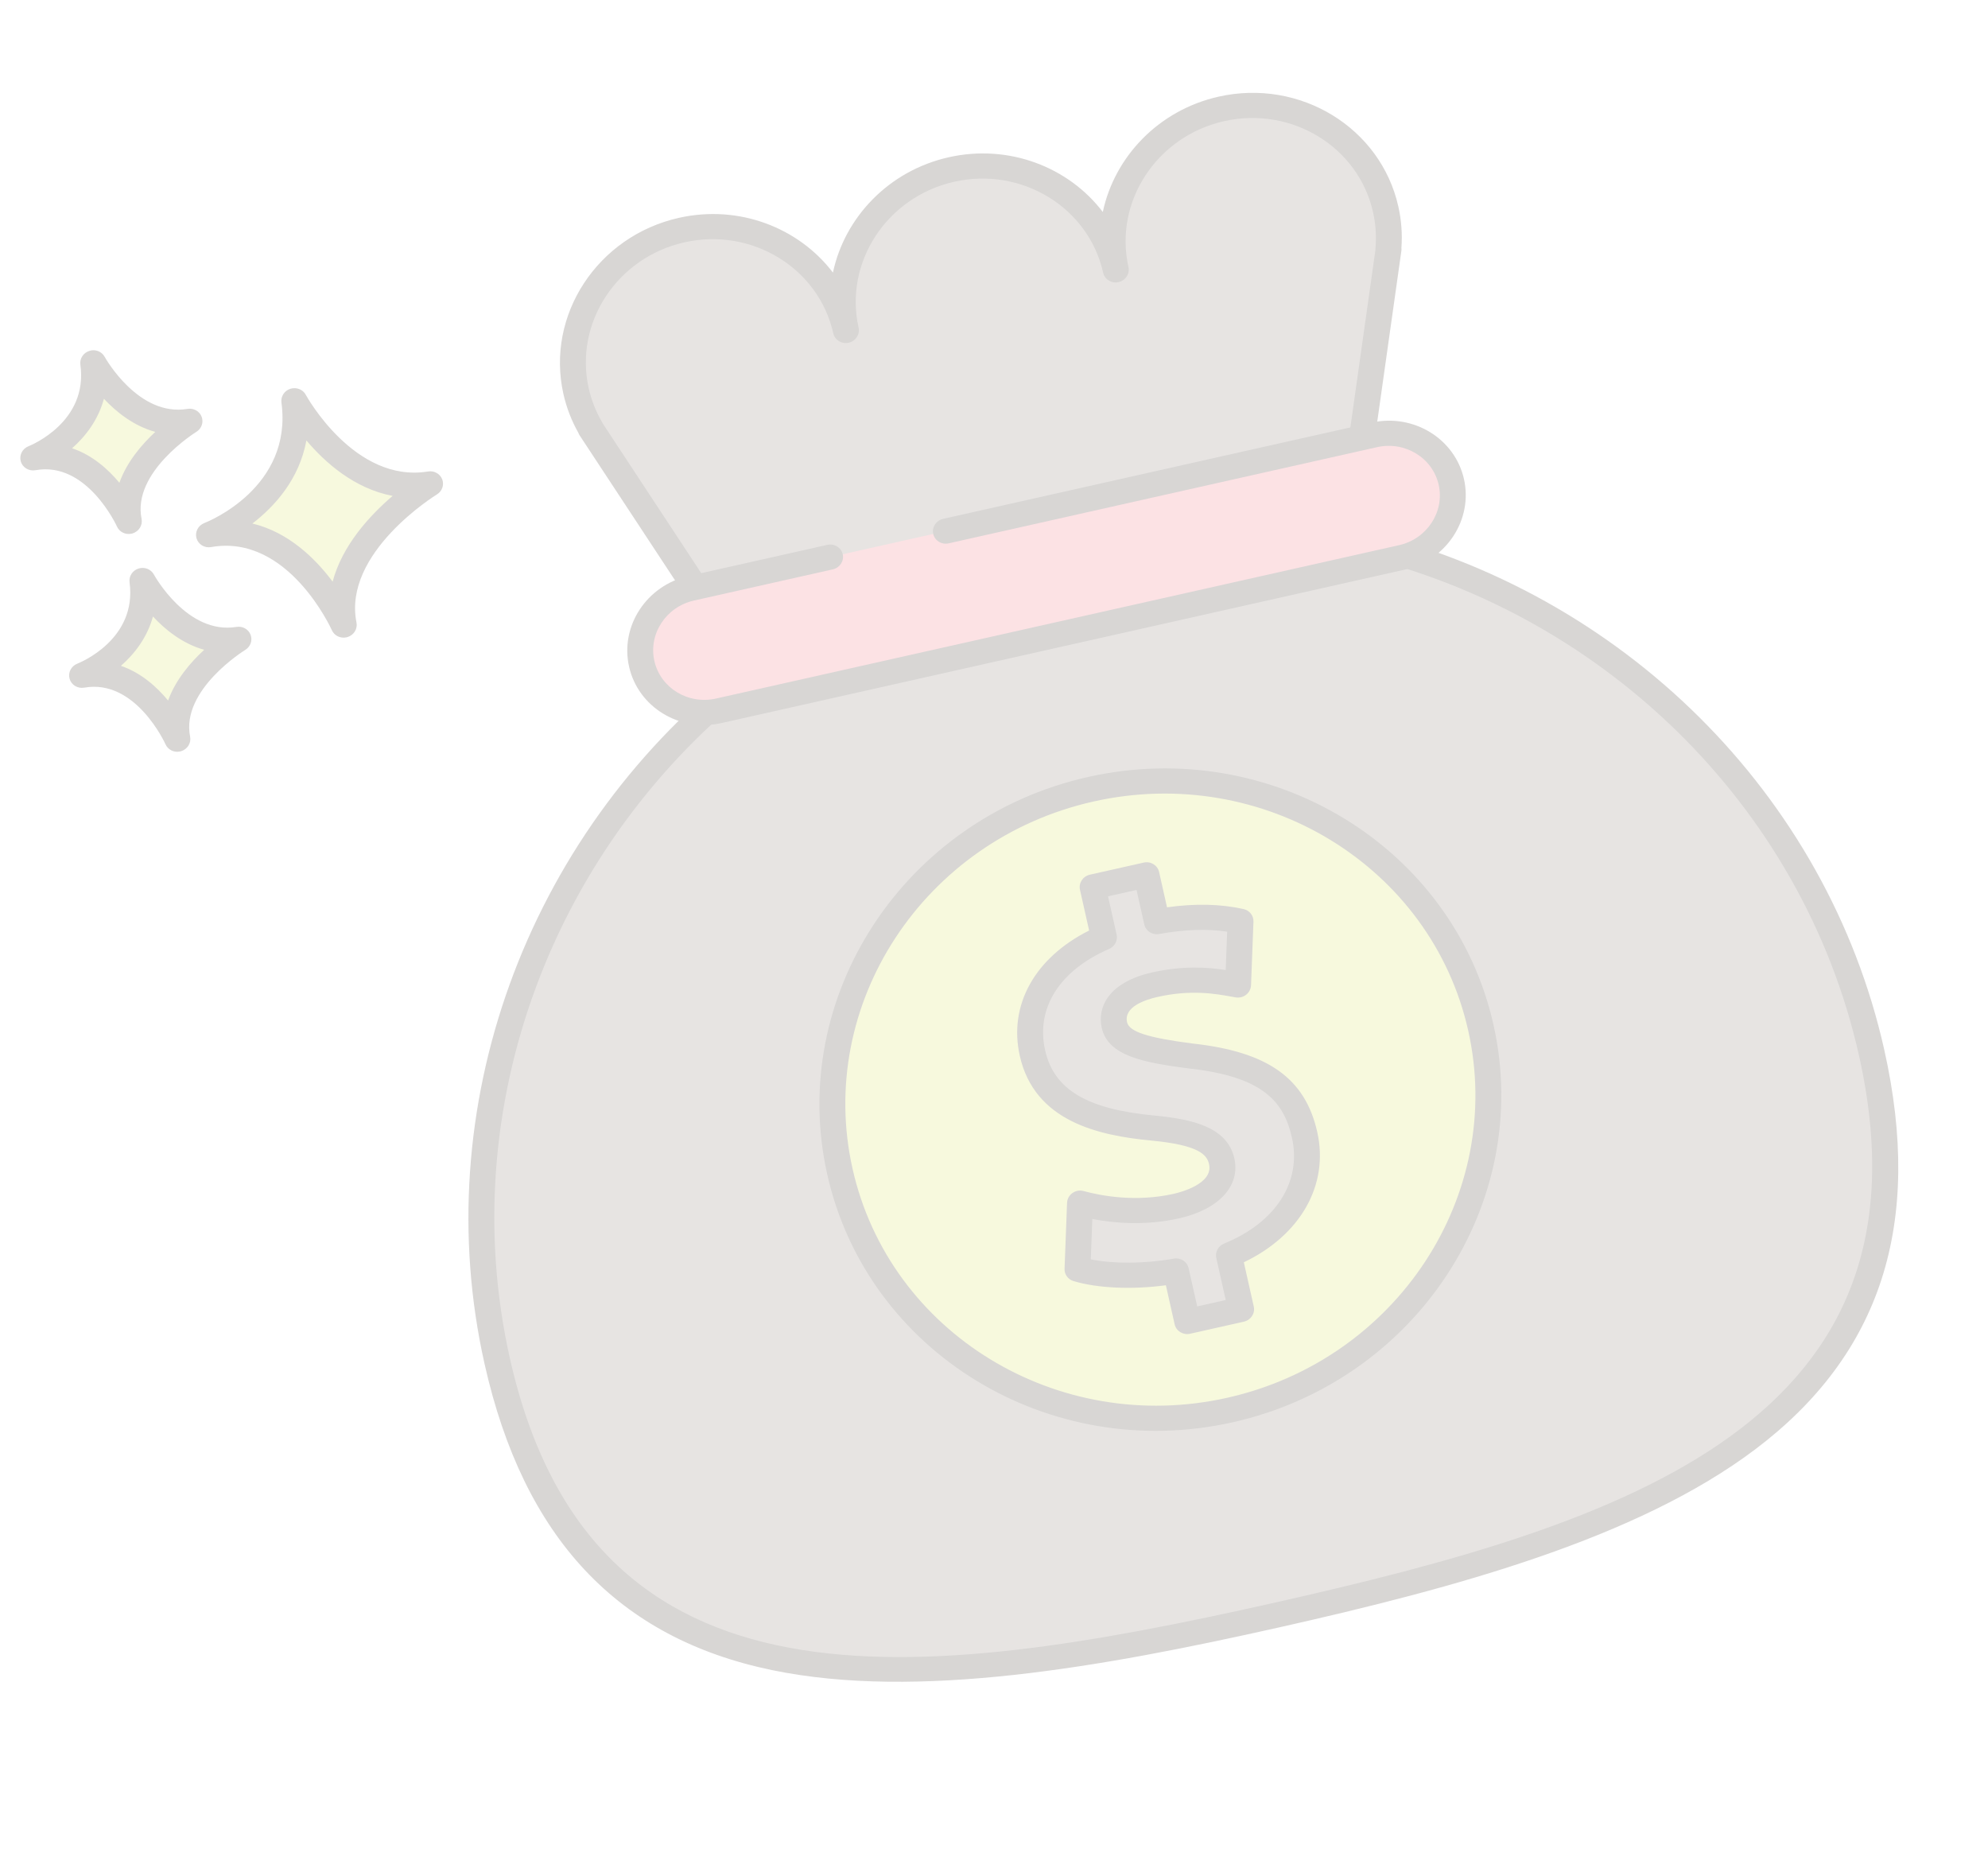 <svg width="100" height="93" viewBox="0 0 100 93" fill="none" xmlns="http://www.w3.org/2000/svg">
<g opacity="0.2" clip-path="url(#clip0)">
<path d="M14.802 20.154C15.456 24.998 10.512 26.896 10.512 26.896C14.947 26.11 17.292 31.441 17.292 31.441C16.493 27.444 21.633 24.337 21.633 24.337C17.416 25.031 14.802 20.154 14.802 20.154Z" fill="#D6DF58"/>
<path d="M21.533 23.714C17.835 24.322 15.405 19.901 15.38 19.856C15.235 19.585 14.913 19.463 14.607 19.554C14.306 19.65 14.116 19.941 14.157 20.245C14.734 24.523 10.461 26.237 10.28 26.307C9.967 26.427 9.796 26.757 9.884 27.07C9.972 27.383 10.29 27.576 10.62 27.517C14.49 26.833 16.672 31.648 16.693 31.697C16.817 31.976 17.128 32.124 17.43 32.056C17.448 32.052 17.465 32.048 17.483 32.042C17.801 31.943 17.995 31.628 17.932 31.312C17.229 27.797 21.925 24.901 21.973 24.872C22.238 24.712 22.352 24.393 22.245 24.111C22.137 23.83 21.839 23.663 21.533 23.714ZM16.732 29.256C15.868 28.099 14.522 26.771 12.695 26.332C13.809 25.476 15.053 24.114 15.412 22.152C16.353 23.266 17.828 24.579 19.752 24.942C18.627 25.902 17.221 27.411 16.732 29.256Z" fill="#3A312A"/>
<path d="M7.164 29.197C7.626 32.623 4.129 33.965 4.129 33.965C7.266 33.41 8.925 37.18 8.925 37.18C8.36 34.353 11.995 32.156 11.995 32.156C9.012 32.646 7.164 29.197 7.164 29.197Z" fill="#D6DF58"/>
<path d="M11.894 31.532C9.416 31.939 7.757 28.928 7.741 28.898C7.595 28.628 7.272 28.501 6.968 28.596C6.666 28.692 6.476 28.984 6.517 29.288C6.905 32.165 4.018 33.329 3.896 33.377C3.583 33.497 3.412 33.827 3.5 34.139C3.588 34.452 3.907 34.645 4.237 34.587C6.823 34.129 8.311 37.403 8.325 37.435C8.448 37.715 8.759 37.864 9.062 37.796C9.079 37.792 9.097 37.787 9.114 37.782C9.433 37.683 9.626 37.368 9.563 37.051C9.092 34.694 12.302 32.711 12.333 32.691C12.599 32.531 12.713 32.212 12.606 31.93C12.499 31.648 12.201 31.481 11.894 31.532ZM8.455 35.236C7.889 34.55 7.098 33.837 6.081 33.491C6.772 32.887 7.407 32.058 7.694 31.008C8.315 31.677 9.185 32.379 10.272 32.683C9.589 33.311 8.833 34.188 8.455 35.236Z" fill="#3A312A"/>
<path d="M4.688 18.25C5.164 21.674 1.673 23.029 1.673 23.029C4.807 22.462 6.481 26.225 6.481 26.225C5.905 23.401 9.532 21.19 9.532 21.19C6.55 21.691 4.688 18.25 4.688 18.25Z" fill="#D6DF58"/>
<path d="M9.43 20.566C6.965 20.981 5.297 18.006 5.266 17.949C5.119 17.679 4.792 17.548 4.492 17.65C4.19 17.746 4.001 18.038 4.043 18.343C4.443 21.218 1.56 22.394 1.439 22.442C1.126 22.563 0.956 22.894 1.045 23.206C1.134 23.518 1.454 23.71 1.784 23.651C4.369 23.183 5.869 26.451 5.884 26.483C6.008 26.762 6.318 26.909 6.62 26.842C6.638 26.837 6.656 26.832 6.675 26.827C6.993 26.727 7.185 26.411 7.121 26.094C6.64 23.738 9.841 21.743 9.873 21.724C10.138 21.563 10.251 21.244 10.143 20.962C10.036 20.68 9.737 20.515 9.43 20.566ZM6.006 24.283C5.437 23.599 4.643 22.89 3.625 22.547C4.314 21.94 4.944 21.109 5.227 20.057C5.851 20.724 6.724 21.423 7.812 21.723C7.132 22.354 6.379 23.234 6.006 24.283Z" fill="#3A312A"/>
<path d="M67.783 27.153L69.847 12.539L69.836 12.541C69.895 11.881 69.854 11.204 69.702 10.527C68.887 6.896 65.187 4.636 61.439 5.477C57.69 6.319 55.312 9.944 56.127 13.574C55.312 9.944 51.612 7.683 47.864 8.525C44.115 9.367 41.737 12.992 42.552 16.622C41.737 12.992 38.037 10.731 34.289 11.573C30.54 12.415 28.162 16.04 28.977 19.67C29.129 20.348 29.382 20.978 29.717 21.549L29.706 21.551L37.82 33.88C27.445 41.887 22.026 55.163 25.009 68.454C29.16 86.941 45.099 85.528 64.189 81.242C83.28 76.956 98.293 71.42 94.142 52.932C91.159 39.642 80.584 29.956 67.783 27.153Z" fill="#87796F"/>
<path d="M68.507 26.666L70.492 12.616C70.499 12.567 70.5 12.517 70.494 12.469C70.545 11.771 70.493 11.07 70.338 10.383C69.448 6.419 65.394 3.942 61.3 4.861C58.276 5.54 56.064 7.885 55.473 10.662C53.752 8.404 50.749 7.23 47.725 7.909C44.701 8.588 42.489 10.933 41.898 13.71C40.176 11.452 37.174 10.278 34.15 10.957C30.057 11.876 27.45 15.849 28.34 19.813C28.494 20.498 28.745 21.152 29.088 21.76C29.105 21.808 29.127 21.853 29.156 21.897L36.957 33.75C26.427 42.154 21.493 55.766 24.373 68.596C26.341 77.361 31.078 82.401 38.853 84.006C46.136 85.509 55.401 83.861 64.328 81.857C73.255 79.853 82.335 77.382 88.276 72.91C94.62 68.135 96.747 61.554 94.779 52.789C91.898 39.959 81.619 29.763 68.507 26.666ZM64.051 80.625C46.171 84.639 29.779 86.718 25.646 68.31C22.829 55.764 27.765 42.443 38.221 34.373C38.485 34.169 38.549 33.806 38.37 33.534L30.321 21.303C30.311 21.278 30.298 21.253 30.284 21.229C29.974 20.701 29.748 20.128 29.613 19.527C28.876 16.242 31.036 12.95 34.427 12.189C37.819 11.427 41.178 13.48 41.916 16.765C41.992 17.105 42.339 17.317 42.691 17.238C43.042 17.159 43.265 16.819 43.189 16.479C42.451 13.194 44.611 9.902 48.002 9.141C51.394 8.38 54.754 10.432 55.491 13.717C55.567 14.057 55.914 14.269 56.266 14.19C56.617 14.111 56.84 13.771 56.764 13.431C56.026 10.147 58.186 6.855 61.578 6.093C64.969 5.332 68.329 7.385 69.066 10.669C69.201 11.271 69.242 11.884 69.188 12.495C69.185 12.522 69.185 12.549 69.186 12.576L67.138 27.075C67.092 27.398 67.306 27.699 67.631 27.77C80.533 30.596 90.69 40.528 93.507 53.075C97.639 71.482 81.932 76.61 64.051 80.625Z" fill="#3A312A"/>
<path d="M61.874 70.92C70.777 68.921 76.425 60.311 74.489 51.689C72.553 43.068 63.767 37.698 54.864 39.697C45.961 41.696 40.312 50.306 42.248 58.928C44.184 67.55 52.971 72.919 61.874 70.92Z" fill="#D7E057"/>
<path d="M54.725 39.081C45.486 41.156 39.603 50.123 41.612 59.071C43.621 68.019 52.773 73.611 62.012 71.536C71.252 69.462 77.135 60.494 75.126 51.547C73.117 42.599 63.965 37.007 54.725 39.081ZM61.736 70.304C53.198 72.221 44.741 67.053 42.885 58.785C41.028 50.517 46.464 42.23 55.002 40.314C63.54 38.397 71.997 43.564 73.853 51.832C75.709 60.1 70.273 68.387 61.736 70.304Z" fill="#3A312A"/>
<path d="M59.888 53.113C57.348 52.785 56.255 52.44 56.057 51.557C55.889 50.809 56.3 49.929 58.096 49.526C60.085 49.08 61.494 49.409 62.278 49.543L62.4 46.34C61.392 46.117 60.065 46.021 58.197 46.357L57.668 44.003L54.961 44.61L55.532 47.151C52.702 48.377 51.404 50.607 51.933 52.961C52.516 55.556 54.832 56.441 58.003 56.74C60.197 56.95 61.226 57.393 61.454 58.409C61.694 59.479 60.749 60.31 59.175 60.663C57.379 61.066 55.624 60.87 54.326 60.516L54.2 63.831C55.381 64.184 57.285 64.262 59.153 63.927L59.724 66.468L62.431 65.86L61.818 63.132C64.875 61.884 66.158 59.46 65.624 57.079C65.083 54.672 63.427 53.498 59.888 53.113Z" fill="#87796F"/>
<path d="M59.983 52.486C57.723 52.194 56.801 51.893 56.693 51.414C56.521 50.647 57.585 50.288 58.234 50.142C59.916 49.765 61.128 49.982 61.931 50.126L62.157 50.166C62.343 50.198 62.536 50.149 62.684 50.032C62.832 49.915 62.921 49.742 62.929 49.557L63.051 46.356C63.062 46.055 62.854 45.791 62.554 45.724C61.393 45.466 60.128 45.437 58.703 45.636L58.305 43.86C58.228 43.52 57.882 43.307 57.53 43.386L54.824 43.994C54.472 44.073 54.249 44.413 54.325 44.753L54.785 46.802C52.054 48.174 50.724 50.549 51.297 53.104C52.037 56.399 55.232 57.114 57.932 57.369C60.285 57.594 60.71 58.07 60.818 58.552C61.041 59.544 59.373 59.971 59.037 60.047C57.12 60.477 55.378 60.144 54.51 59.907C54.317 59.853 54.109 59.891 53.946 60.007C53.782 60.123 53.682 60.306 53.675 60.501L53.549 63.816C53.538 64.099 53.723 64.353 54.001 64.436C55.217 64.799 56.951 64.872 58.646 64.645L59.087 66.61C59.164 66.95 59.511 67.162 59.862 67.084L62.569 66.476C62.921 66.397 63.144 66.057 63.067 65.717L62.567 63.49C65.418 62.126 66.859 59.602 66.26 56.936C65.652 54.23 63.771 52.899 59.983 52.486ZM61.573 62.549C61.279 62.669 61.114 62.975 61.182 63.275L61.656 65.387L60.222 65.709L59.789 63.784C59.715 63.455 59.387 63.243 59.043 63.306C57.592 63.565 56.017 63.575 54.869 63.343L54.946 61.312C56.029 61.52 57.606 61.663 59.313 61.279C61.31 60.831 62.401 59.648 62.09 58.266C61.733 56.674 59.95 56.289 58.076 56.11C54.662 55.788 53.015 54.803 52.57 52.818C52.096 50.71 53.3 48.807 55.79 47.729C56.076 47.605 56.234 47.303 56.168 47.008L55.736 45.083L57.17 44.761L57.56 46.499C57.634 46.829 57.963 47.04 58.306 46.978C59.587 46.748 60.712 46.709 61.728 46.861L61.655 48.791C60.788 48.657 59.546 48.553 57.958 48.91C55.737 49.408 55.191 50.678 55.42 51.7C55.736 53.107 57.509 53.445 59.807 53.742C63.549 54.15 64.585 55.429 64.987 57.223C65.486 59.444 64.178 61.486 61.573 62.549Z" fill="#3A312A"/>
<path d="M69.131 21.875L47.579 26.713L41.755 28.021L34.769 29.589C33.011 29.984 31.897 31.683 32.279 33.385C32.661 35.087 34.395 36.146 36.152 35.752L70.514 28.037C72.271 27.642 73.386 25.943 73.004 24.241C72.622 22.54 70.888 21.48 69.131 21.875Z" fill="#F16C7A"/>
<path d="M68.993 21.258L47.441 26.097C47.09 26.176 46.867 26.516 46.943 26.856C47.02 27.196 47.366 27.408 47.718 27.329L69.269 22.491C70.673 22.176 72.063 23.025 72.368 24.384C72.673 25.744 71.78 27.105 70.376 27.421L36.014 35.136C34.61 35.451 33.221 34.601 32.915 33.242C32.61 31.883 33.504 30.521 34.907 30.206L41.893 28.637C42.245 28.558 42.468 28.218 42.391 27.878C42.315 27.538 41.968 27.326 41.617 27.405L34.63 28.973C32.526 29.446 31.185 31.489 31.643 33.528C32.1 35.567 34.186 36.841 36.291 36.368L70.653 28.653C72.758 28.18 74.098 26.137 73.641 24.099C73.183 22.06 71.097 20.786 68.993 21.258Z" fill="#3A312A"/>
</g>
<defs>
<clipPath id="clip0">
<rect width="85" height="76" fill="white" transform="translate(0 18.62) rotate(-12.654)"/>
</clipPath>
</defs>
</svg>

